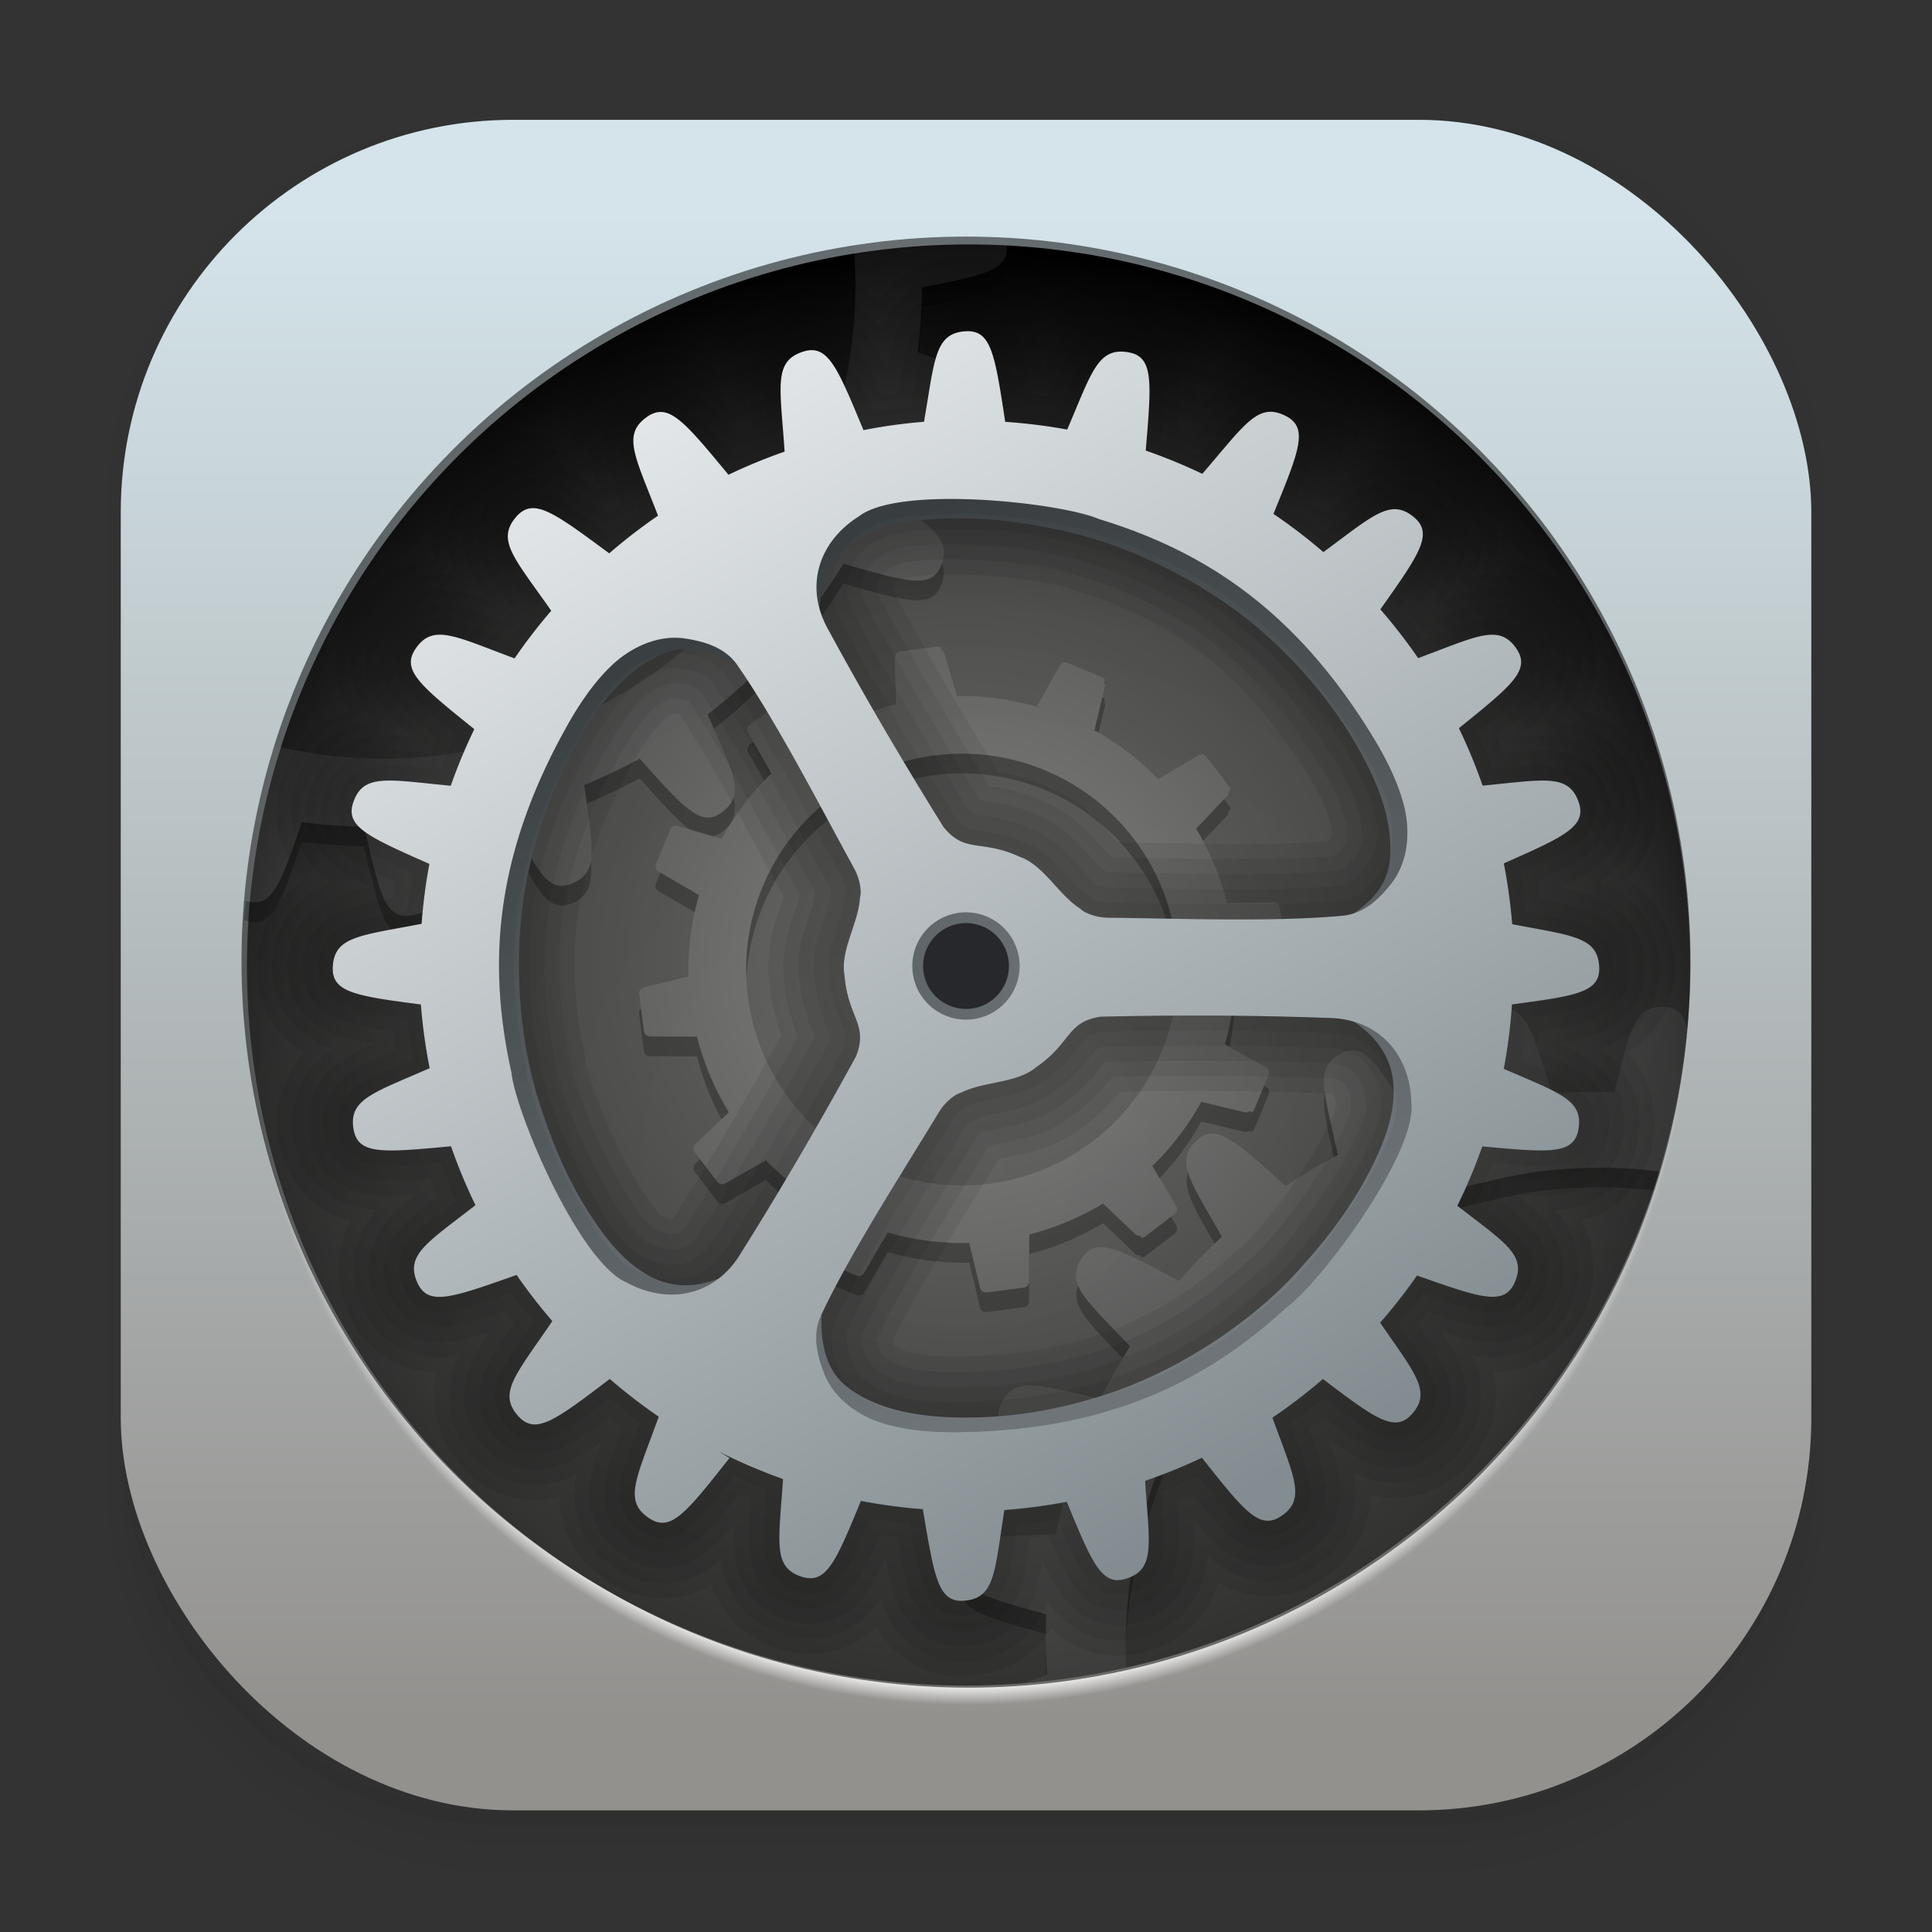 <svg id="Apps-Visual-Studio-Code" width="64" height="64" enable-background="new 0 0 1024 1024" image-rendering="optimizeSpeed" version="1.1" viewBox="0 0 64 64" xmlns="http://www.w3.org/2000/svg">
 <rect x="0" y="0" width="64" height="64" fill="#333333" stroke="none"/>
 <defs>
  <radialGradient id="i-5" cx="512.01" cy="512.01" r="470.16" gradientTransform="matrix(.051 0 0 .051 5.864 5.7)" gradientUnits="userSpaceOnUse">
   <stop stop-opacity="0" offset="0"/>
   <stop stop-opacity=".526" offset="1"/>
  </radialGradient>
  <linearGradient id="f-9" x1="2331.3" x2="2331.3" y1="435.51" y2="45.726" gradientTransform="matrix(.14 0 0 .14 -292.85 -1.649)" gradientUnits="userSpaceOnUse">
   <stop stop-color="#807c76" offset=".058"/>
   <stop stop-color="#d4d7d0" offset=".385"/>
   <stop stop-color="#bdbfba" offset=".558"/>
   <stop stop-color="#acb3ac" offset=".635"/>
   <stop stop-color="#dadfda" offset=".75"/>
   <stop stop-color="#c2c7c1" offset=".863"/>
   <stop stop-color="#7f7a75" offset=".941"/>
  </linearGradient>
  <radialGradient id="radialGradient1271" cx="16.993" cy="17.403" r="12.416" gradientTransform="matrix(.509 0 0 .509 -.168 -.236)" gradientUnits="userSpaceOnUse">
   <stop stop-color="#fff" offset="0"/>
   <stop stop-color="#fff" stop-opacity=".937" offset=".971"/>
   <stop stop-color="#fff" stop-opacity="0" offset="1"/>
  </radialGradient>
  <radialGradient id="radialGradient1279" cx="16.993" cy="17.403" r="12.416" gradientTransform="matrix(.509 0 0 .509 -.168 -.236)" gradientUnits="userSpaceOnUse">
   <stop offset="0"/>
   <stop stop-opacity="0" offset="1"/>
  </radialGradient>
  <radialGradient id="radialGradient1118" cx="16.993" cy="20.424" r="12.416" gradientTransform="matrix(.681 0 0 .645 -3.09 -2.998)" gradientUnits="userSpaceOnUse">
   <stop stop-color="#727270" offset="0"/>
   <stop stop-color="#6a6a68" offset=".6"/>
   <stop stop-color="#616160" offset=".68"/>
   <stop stop-color="#595958" offset=".74"/>
   <stop offset="1"/>
  </radialGradient>
  <linearGradient id="linearGradient862" x1="7.937" x2="7.937" y1="15.081" y2="1.852" gradientTransform="scale(3.78)" gradientUnits="userSpaceOnUse">
   <stop stop-color="#93918e" offset="0"/>
   <stop stop-color="#d4e4ea" offset="1"/>
  </linearGradient>
  <linearGradient id="k" x1="202.69" x2="227.87" y1="37.209" y2="97.865" gradientTransform="matrix(.465 0 0 .465 -69.646 -.364)" gradientUnits="userSpaceOnUse">
   <stop stop-color="#494f52" offset="0"/>
   <stop stop-color="#98a1a6" offset="1"/>
  </linearGradient>
  <linearGradient id="l" x1="196.6" x2="239.83" y1="30.726" y2="106.35" gradientTransform="matrix(.465 0 0 .465 -69.646 -.364)" gradientUnits="userSpaceOnUse">
   <stop stop-color="#e2e6e8" offset="0"/>
   <stop stop-color="#838d91" offset="1"/>
  </linearGradient>
  <linearGradient id="e" x1="214.77" x2="222.42" y1="69.601" y2="69.601" gradientTransform="matrix(.465 0 0 .465 -69.646 -.364)" gradientUnits="userSpaceOnUse">
   <stop stop-color="#5f6569" offset="0"/>
   <stop stop-color="#686e72" offset="1"/>
  </linearGradient>
  <radialGradient id="d" cx="218.59" cy="69.601" r="3.005" gradientTransform="matrix(.474 0 0 .474 -71.542 -.969)" gradientUnits="userSpaceOnUse">
   <stop stop-color="#27282c" offset="0"/>
   <stop stop-color="#27282c" offset="1"/>
  </radialGradient>
 </defs>
 <path d="m31.379 10.398c-0.167 0-0.328 0.135-0.355 0.301l-0.42 2.531c-0.028 0.166-0.19 0.319-0.352 0.34l-1.32 0.174c-0.166 0.022-0.358-0.083-0.428-0.236l-1.062-2.338c-0.07-0.153-0.254-0.242-0.42-0.197l-1.195 0.32c-0.163 0.043-0.28 0.213-0.264 0.381l0.248 2.555c0.015 0.167-0.101 0.357-0.252 0.42l-1.23 0.508c-0.153 0.064-0.367 0.013-0.475-0.117l-1.631-1.982c-0.107-0.13-0.308-0.169-0.457-0.082l-1.07 0.619c-0.146 0.084-0.217 0.278-0.158 0.436l0.9 2.402c0.059 0.156-0.003 0.37-0.133 0.469l-1.06 0.811c-0.133 0.102-0.352 0.107-0.488 0.01l-2.084-1.49c-0.137-0.098-0.343-0.082-0.465 0.039l-0.875 0.875c-0.12 0.119-0.137 0.326-0.039 0.463l1.49 2.086c0.098 0.137 0.093 0.359-0.006 0.488l-0.811 1.06c-0.102 0.133-0.311 0.191-0.469 0.133l-2.404-0.9c-0.158-0.059-0.351 0.009-0.438 0.158l-0.619 1.07c-0.085 0.146-0.048 0.35 0.082 0.457l1.982 1.631c0.13 0.106 0.18 0.322 0.117 0.473l-0.512 1.232c-0.064 0.155-0.251 0.269-0.418 0.252l-2.553-0.248c-0.167-0.017-0.336 0.1-0.381 0.266l-0.32 1.195c-0.043 0.162 0.047 0.35 0.199 0.42l2.332 1.06c0.152 0.07 0.257 0.266 0.236 0.428l-0.172 1.322c-0.021 0.166-0.174 0.322-0.34 0.35l-2.527 0.422c-0.166 0.027-0.301 0.182-0.301 0.354v1.236c0 0.167 0.135 0.328 0.301 0.355l2.531 0.42c0.166 0.028 0.319 0.19 0.34 0.352l0.174 1.32c0.022 0.166-0.083 0.358-0.236 0.428l-2.338 1.062c-0.153 0.07-0.242 0.254-0.197 0.42l0.318 1.195c0.043 0.163 0.215 0.28 0.383 0.264l2.555-0.248c0.167-0.015 0.355 0.101 0.418 0.252l0.51 1.232c0.064 0.153 0.011 0.365-0.119 0.473l-1.98 1.631c-0.13 0.107-0.169 0.308-0.082 0.457l0.617 1.07c0.084 0.146 0.28 0.217 0.438 0.158l2.4-0.9c0.156-0.059 0.37 0.003 0.469 0.133l0.812 1.06c0.102 0.133 0.105 0.352 0.008 0.488l-1.49 2.086c-0.098 0.137-0.082 0.342 0.039 0.463l0.875 0.875c0.119 0.12 0.328 0.137 0.465 0.039l2.086-1.49c0.137-0.098 0.359-0.093 0.488 0.006l1.059 0.811c0.133 0.102 0.193 0.311 0.135 0.469l-0.9 2.404c-0.059 0.158 0.009 0.351 0.158 0.438l1.07 0.619c0.146 0.085 0.35 0.048 0.457-0.082l1.631-1.982c0.106-0.13 0.322-0.18 0.473-0.117l1.232 0.512c0.155 0.064 0.269 0.251 0.252 0.418l-0.248 2.553c-0.017 0.167 0.1 0.336 0.266 0.381l1.193 0.32c0.162 0.043 0.35-0.047 0.42-0.199l1.062-2.332c0.07-0.152 0.266-0.257 0.428-0.236l1.322 0.172c0.166 0.021 0.322 0.174 0.35 0.34l0.422 2.527c0.027 0.166 0.182 0.301 0.354 0.301h1.236c0.167 0 0.328-0.135 0.355-0.301l0.42-2.531c0.028-0.166 0.19-0.319 0.352-0.34l1.32-0.174c0.166-0.022 0.358 0.083 0.428 0.236l1.062 2.338c0.07 0.153 0.254 0.242 0.42 0.197l1.193-0.318c0.163-0.043 0.282-0.215 0.266-0.383l-0.248-2.555c-0.015-0.167 0.101-0.355 0.252-0.418l1.23-0.51c0.153-0.064 0.365-0.011 0.473 0.119l1.633 1.98c0.107 0.13 0.308 0.169 0.457 0.082l1.07-0.617c0.146-0.084 0.215-0.28 0.156-0.438l-0.898-2.4c-0.059-0.156 0.003-0.37 0.133-0.469l1.059-0.812c0.133-0.102 0.352-0.105 0.488-0.008l2.086 1.49c0.137 0.098 0.343 0.082 0.465-0.039l0.873-0.875c0.12-0.119 0.137-0.326 0.039-0.463l-1.488-2.088c-0.098-0.137-0.093-0.359 0.006-0.488l0.811-1.059c0.102-0.133 0.311-0.193 0.469-0.135l2.404 0.9c0.158 0.059 0.351-0.009 0.438-0.158l0.619-1.07c0.085-0.146 0.048-0.35-0.082-0.457l-1.982-1.631c-0.13-0.106-0.182-0.322-0.119-0.473l0.514-1.232c0.064-0.155 0.251-0.269 0.418-0.252l2.551 0.248c0.167 0.017 0.338-0.1 0.383-0.266l0.32-1.193c0.043-0.162-0.047-0.35-0.199-0.42l-2.332-1.062c-0.152-0.07-0.257-0.264-0.236-0.426l0.172-1.324c0.021-0.166 0.174-0.322 0.34-0.35l2.527-0.422c0.166-0.027 0.301-0.182 0.301-0.354v-1.236c0-0.167-0.135-0.326-0.301-0.354l-2.531-0.422c-0.166-0.028-0.319-0.188-0.34-0.35l-0.174-1.322c-0.022-0.166 0.083-0.358 0.236-0.428l2.338-1.062c0.153-0.07 0.242-0.254 0.197-0.42l-0.32-1.193c-0.043-0.163-0.213-0.282-0.381-0.266l-2.555 0.248c-0.167 0.015-0.357-0.099-0.42-0.25l-0.508-1.232c-0.064-0.153-0.013-0.365 0.117-0.473l1.982-1.631c0.13-0.107 0.169-0.31 0.082-0.459l-0.617-1.07c-0.084-0.146-0.28-0.215-0.438-0.156l-2.4 0.898c-0.156 0.059-0.37-0.003-0.469-0.133l-0.812-1.059c-0.102-0.133-0.105-0.352-0.008-0.488l1.488-2.086c0.098-0.137 0.082-0.342-0.039-0.463l-0.873-0.875c-0.119-0.12-0.328-0.137-0.465-0.039l-2.086 1.49c-0.137 0.098-0.359 0.091-0.488-0.008l-1.059-0.811c-0.133-0.102-0.193-0.311-0.135-0.469l0.9-2.404c0.059-0.158-0.009-0.351-0.158-0.438l-1.07-0.619c-0.146-0.085-0.35-0.046-0.457 0.084l-1.631 1.98c-0.106 0.13-0.322 0.182-0.473 0.119l-1.232-0.514c-0.155-0.064-0.269-0.251-0.252-0.418l0.248-2.551c0.017-0.167-0.1-0.338-0.266-0.383l-1.193-0.32c-0.162-0.043-0.35 0.047-0.42 0.199l-1.062 2.332c-0.07 0.152-0.266 0.259-0.428 0.238l-1.322-0.174c-0.166-0.021-0.322-0.174-0.35-0.34l-0.422-2.527c-0.027-0.166-0.182-0.301-0.354-0.301zm1.121 6.779c2.339 0.081 4.692 0.721 6.859 1.973h2e-3c3.489 2.015 5.847 5.239 6.846 8.836 0.215 0.928-0.425 1.756-1.41 1.777-2.394 0.05-5.285 0.11-7.18 0.148a6 6 0 0 0-5.617-3.912 6 6 0 0 0-1.373 0.166c-0.815-1.487-2.27-4.141-3.404-6.211-0.303-0.551-0.021-0.039-0.021-0.039-0.487-0.887-0.102-1.882 0.863-2.211 0 0-0.408 0.096 0.285-0.08 1.349-0.342 2.747-0.496 4.15-0.447zm-10.107 4.039c0.542-0.049 1.081 0.21 1.418 0.744 0 0-0.313-0.494 0.023 0.037 1.251 1.98 2.836 4.491 3.754 5.945a6 6 0 0 0-1.588 4.057 6 6 0 0 0 1.484 3.945c-0.953 1.64-2.393 4.118-3.592 6.178-0.495 0.852-1.533 1.011-2.24 0.373l2e-3 -2e-3c-2.662-2.618-4.338-6.24-4.408-10.268-0.07-4.006 1.462-7.666 4.004-10.371 0.49-0.522 0.207-0.213 0.207-0.213 0.284-0.257 0.61-0.397 0.936-0.426zm9.607 7.783a3 3 0 0 1 3 3 3 3 0 0 1-3 3 3 3 0 0 1-3-3 3 3 0 0 1 3-3zm5.732 4.752c1.752 0.07 4.634 0.184 6.949 0.275 0.628 0.025 0.045 0 0.045 0 1.012 0.04 1.666 0.881 1.451 1.879 0 0 0.126-0.398-0.08 0.287-1.071 3.555-3.475 6.71-6.979 8.652-3.523 1.953-7.5 2.314-11.098 1.318-0.905-0.294-1.287-1.27-0.797-2.125 1.18-2.059 2.595-4.532 3.537-6.176a6 6 0 0 0 1.238 0.137 6 6 0 0 0 5.732-4.248z" fill="url(#f-9)" image-rendering="optimizeSpeed" opacity=".05" stroke="#000" stroke-linecap="round" stroke-linejoin="round" stroke-width="5"/>
 <g transform="scale(3.78)" shape-rendering="auto">
  <path d="m4.369 0.529c-2.114 0-3.84 1.784-3.84 3.968v8.467c0 2.185 1.726 3.968 3.84 3.968h8.194c2.114 0 3.84-1.784 3.84-3.968v-8.467c0-2.185-1.726-3.968-3.84-3.968zm0.257 0.521h7.681c1.844 0 3.329 1.534 3.329 3.44v7.937c0 1.906-1.485 3.44-3.329 3.44h-7.681c-1.844 0-3.329-1.534-3.329-3.44v-7.937c0-1.906 1.485-3.44 3.329-3.44z" color="#000000" color-rendering="auto" dominant-baseline="auto" image-rendering="auto" opacity=".01" solid-color="#000000" stop-color="#000000" style="font-feature-settings:normal;font-variant-alternates:normal;font-variant-caps:normal;font-variant-east-asian:normal;font-variant-ligatures:normal;font-variant-numeric:normal;font-variant-position:normal;font-variation-settings:normal;inline-size:0;isolation:auto;mix-blend-mode:normal;shape-margin:0;shape-padding:0;text-decoration-color:#000000;text-decoration-line:none;text-decoration-style:solid;text-indent:0;text-orientation:mixed;text-transform:none;white-space:normal"/>
  <path d="m4.359 0.794c-1.967 0-3.564 1.653-3.564 3.688v8.5c0 2.035 1.597 3.688 3.564 3.688h8.216c1.967 0 3.564-1.653 3.564-3.688v-8.5c0-2.035-1.598-3.688-3.564-3.688zm0.272 0.256h7.672c1.842 0 3.325 1.534 3.325 3.44v7.937c0 1.906-1.483 3.44-3.325 3.44h-7.672c-1.842 0-3.325-1.534-3.325-3.44v-7.937c0-1.906 1.483-3.44 3.325-3.44z" color="#000000" color-rendering="auto" dominant-baseline="auto" image-rendering="auto" opacity=".01" solid-color="#000000" stop-color="#000000" style="font-feature-settings:normal;font-variant-alternates:normal;font-variant-caps:normal;font-variant-east-asian:normal;font-variant-ligatures:normal;font-variant-numeric:normal;font-variant-position:normal;font-variation-settings:normal;inline-size:0;isolation:auto;mix-blend-mode:normal;shape-margin:0;shape-padding:0;text-decoration-color:#000000;text-decoration-line:none;text-decoration-style:solid;text-indent:0;text-orientation:mixed;text-transform:none;white-space:normal"/>
  <path d="m4.31 1.058c-1.866 0-3.375 1.538-3.375 3.439v8.467c0 1.901 1.57 3.439 3.436 3.439h8.2c1.866 0 3.427-1.538 3.427-3.439v-8.467c0-1.901-1.51-3.439-3.376-3.439h-0.097c1.794 0.087 3.214 1.582 3.214 3.432v7.937c0 1.906-1.506 3.44-3.377 3.44h-7.79c-1.871 0-3.377-1.534-3.377-3.44v-7.937c0-1.85 1.42-3.345 3.214-3.432z" color="#000000" color-rendering="auto" dominant-baseline="auto" image-rendering="auto" opacity=".03" solid-color="#000000" stop-color="#000000" style="font-feature-settings:normal;font-variant-alternates:normal;font-variant-caps:normal;font-variant-east-asian:normal;font-variant-ligatures:normal;font-variant-numeric:normal;font-variant-position:normal;font-variation-settings:normal;inline-size:0;isolation:auto;mix-blend-mode:normal;shape-margin:0;shape-padding:0;text-decoration-color:#000000;text-decoration-line:none;text-decoration-style:solid;text-indent:0;text-orientation:mixed;text-transform:none;white-space:normal"/>
  <path transform="scale(.265)" d="m4 46.969v2.031c0 6.648 5.896 12 12.544 12h30.961c6.648 0 12.495-5.352 12.495-12v-1.992c-0.021 7.185-5.81 12.963-13 12.963h-29.998c-7.203 0-13.002-5.799-13.002-13.002z" color="#000000" color-rendering="auto" dominant-baseline="auto" image-rendering="auto" opacity=".03" solid-color="#000000" stop-color="#000000" style="font-feature-settings:normal;font-variant-alternates:normal;font-variant-caps:normal;font-variant-east-asian:normal;font-variant-ligatures:normal;font-variant-numeric:normal;font-variant-position:normal;font-variation-settings:normal;inline-size:0;isolation:auto;mix-blend-mode:normal;shape-margin:0;shape-padding:0;text-decoration-color:#000000;text-decoration-line:none;text-decoration-style:solid;text-indent:0;text-orientation:mixed;text-transform:none;white-space:normal"/>
  <path d="m1.058 11.906v0.592c0 1.939 1.573 3.499 3.332 3.499h8.16c1.759 0 3.324-1.561 3.324-3.499v-0.581c-0.006 2.095-1.537 3.78-3.439 3.78h-7.937c-1.906 0-3.44-1.691-3.44-3.792z" color="#000000" color-rendering="auto" dominant-baseline="auto" image-rendering="auto" opacity=".05" solid-color="#000000" stop-color="#000000" style="font-feature-settings:normal;font-variant-alternates:normal;font-variant-caps:normal;font-variant-east-asian:normal;font-variant-ligatures:normal;font-variant-numeric:normal;font-variant-position:normal;font-variation-settings:normal;inline-size:0;isolation:auto;mix-blend-mode:normal;shape-margin:0;shape-padding:0;text-decoration-color:#000000;text-decoration-line:none;text-decoration-style:solid;text-indent:0;text-orientation:mixed;text-transform:none;white-space:normal"/>
 </g>
 <rect x="4" y="3.969" width="56.002" height="56.002" rx="13.002" ry="13.002" fill="url(#linearGradient862)" stroke-width="3.78"/>
 <circle cx="32.081" cy="32.772" r="23.904" fill="#fff" fill-opacity=".01" stroke-width="3.78"/>
 <g transform="scale(3.78)">
  <circle cx="8.488" cy="8.629" r="6.324" fill="url(#radialGradient1271)" stroke="url(#radialGradient1279)" stroke-linecap="round" stroke-linejoin="round" stroke-opacity=".159" stroke-width=".044"/>
  <circle cx="8.488" cy="8.466" r="6.324" fill="url(#radialGradient1118)"/>
 </g>
 <path d="m31.789 7.838a24 24 0 0 0-3.51 0.289 15.671 15.671 0 0 1 0.029 0.398 15.671 15.671 0 0 1-14.703 16.582 15.671 15.671 0 0 1-4.521-0.4 24 24 0 0 0-0.998 5.109c0.032 0.011 0.055 0.028 0.09 0.037 0.836 0.225 1.107-0.522 1.824-2.619 0.685 0.089 1.374 0.139 2.064 0.15 0.526 2.292 0.7 3.08 1.576 2.939 0.984-0.158 0.921-0.995 1.121-3.074 0.69-0.092 1.374-0.224 2.049-0.395 0.977 2.025 1.331 2.739 2.139 2.414 0.927-0.373 0.673-1.177 0.406-3.264 0.627-0.258 1.24-0.549 1.834-0.875 1.522 1.704 2.058 2.299 2.75 1.76 0.785-0.612 0.328-1.314-0.498-3.227 0.557-0.428 1.09-0.889 1.594-1.379 1.83 1.224 2.497 1.65 3.023 0.967 0.6-0.778-0.001-1.346-1.244-2.943 0.405-0.523 0.78-1.069 1.125-1.633 2.182 0.627 2.953 0.844 3.25 0.021 0.331-0.918-0.406-1.282-2.055-2.406 0.276-0.657 0.513-1.329 0.709-2.014 2.26 0.073 3.06 0.093 3.147-0.775 0.097-0.973-0.712-1.144-2.592-1.834 0.09-0.712 0.138-1.429 0.143-2.147 2.142-0.413 2.914-0.581 2.809-1.434-0.01-0.082-0.034-0.146-0.055-0.215a24 24 0 0 0-1.295-0.035 24 24 0 0 0-0.211 0zm-0.748 13.582-1.223 0.16c-0.056 0.007-0.103 0.038-0.135 0.08-0.032 0.042-0.042 0.093-0.041 0.15l0.025 1.525a9.063 9.063 0 0 0-2.525 1.057l-1.041-1.094c-0.035-0.045-0.085-0.073-0.137-0.08-0.052-0.007-0.105 0.006-0.15 0.041l-0.98 0.75c-0.045 0.035-0.071 0.085-0.078 0.137-7e-3 0.052 0.013 0.103 0.041 0.152l0.756 1.32a9.063 9.063 0 0 0-1.645 2.17l-1.438-0.422c-0.053-0.021-0.108-0.02-0.156 0-0.049 0.02-0.09 0.059-0.111 0.111l-0.473 1.139c-0.022 0.053-0.02 0.11 0 0.158 0.02 0.049 0.062 0.083 0.111 0.111l1.315 0.766a9.063 9.063 0 0 0-0.352 2.465 9.063 9.063 0 0 0 0.01 0.232l-1.465 0.355c-0.056 0.009-0.107 0.036-0.139 0.078-0.032 0.042-0.047 0.094-0.039 0.15l0.16 1.223c7e-3 0.056 0.037 0.105 0.078 0.137 0.042 0.032 0.095 0.041 0.152 0.041l1.527 0.006a9.063 9.063 0 0 0 1.057 2.506l-1.092 1.037c-0.044 0.035-0.071 0.085-0.078 0.137-7e-3 0.052 0.006 0.107 0.041 0.152l0.75 0.979c0.035 0.045 0.085 0.073 0.137 0.08 0.052 0.007 0.101-0.013 0.15-0.041l1.318-0.754a9.063 9.063 0 0 0 2.172 1.647l-0.422 1.432c-0.021 0.053-0.02 0.11 0 0.158 0.02 0.049 0.059 0.09 0.111 0.111l1.139 0.473c0.053 0.022 0.11 0.02 0.158 0 0.049-0.02 0.083-0.064 0.111-0.113l0.764-1.312a9.063 9.063 0 0 0 2.463 0.35 9.063 9.063 0 0 0 0.236-0.008l0.355 1.465c8e-3 0.056 0.037 0.105 0.078 0.137 0.042 0.032 0.096 0.048 0.152 0.041l1.223-0.16c0.056-0.007 0.105-0.036 0.137-0.078 0.032-0.042 0.039-0.097 0.039-0.154l0.008-1.529a9.063 9.063 0 0 0 2.443-1.022l1.109 1.053c0.288 0.038 0.085 0.073 0.137 0.08 0.052 0.007 0.105-0.006 0.15-0.041l0.98-0.75c0.045-0.035 0.071-0.085 0.078-0.137 7e-3 -0.052-0.012-0.104-0.041-0.152l-0.781-1.299a9.063 9.063 0 0 0 1.623-2.125l1.488 0.357c0.269-0.111 0.11 0.02 0.158 0 0.049-0.02 0.09-0.059 0.111-0.111l0.473-1.139c0.022-0.053 0.02-0.11 0-0.158-0.02-0.049-0.062-0.082-0.111-0.109l-1.34-0.744a9.063 9.063 0 0 0 0.355-2.478 9.063 9.063 0 0 0-0.006-0.17l1.463-0.434c0.177-0.23 0.103-0.036 0.135-0.078 0.032-0.042 0.048-0.094 0.041-0.15l-0.16-1.225c-7e-3 -0.056-0.037-0.103-0.078-0.135-0.042-0.032-0.095-0.042-0.152-0.041l-1.523 0.027a9.063 9.063 0 0 0-1.025-2.463l1.057-1.115c0.038-0.288 0.071-0.083 0.078-0.135 7e-3 -0.052-0.006-0.107-0.041-0.152l-0.75-0.979c-0.035-0.045-0.083-0.073-0.135-0.08-0.052-0.007-0.104 0.012-0.152 0.041l-1.305 0.783a9.063 9.063 0 0 0-2.121-1.621l0.357-1.492c-0.111-0.269 0.02-0.11 0-0.158s-0.059-0.09-0.111-0.111l-1.139-0.473c-0.053-0.022-0.108-0.02-0.156 0-0.049 0.02-0.084 0.062-0.111 0.111l-0.744 1.342a9.063 9.063 0 0 0-2.482-0.355 9.063 9.063 0 0 0-0.164 0.006l-0.434-1.463c-0.23-0.177-0.036-0.105-0.078-0.137-0.042-0.032-0.096-0.048-0.152-0.041zm0.828 3.547a7.152 7.152 0 0 1 7.15 7.15 7.152 7.152 0 0 1-7.15 7.152 7.152 7.152 0 0 1-7.152-7.152 7.152 7.152 0 0 1 7.152-7.15zm23.207 8.385c-0.992-5e-3 -1.071 0.827-1.602 2.826-0.69-0.025-1.378-0.009-2.066 0.045-0.674-2.203-0.909-2.972-1.766-2.772-0.973 0.228-0.845 1.061-0.898 3.16-0.658 0.152-1.308 0.34-1.945 0.564-1.182-1.98-1.595-2.669-2.379-2.269-0.902 0.46-0.561 1.241-0.102 3.353-0.595 0.311-1.172 0.655-1.728 1.029-1.734-1.563-2.33-2.106-2.965-1.49-0.717 0.695-0.182 1.343 0.852 3.168-0.5 0.463-0.973 0.955-1.418 1.471-2.058-1.1-2.768-1.485-3.236-0.734-0.531 0.852 0.153 1.351 1.611 2.894-0.357 0.561-0.682 1.14-0.975 1.736-2.052-0.438-2.831-0.756-3.279 0.137-0.396 0.789 0.298 1.195 2.301 2.375-0.203 0.646-0.37 1.304-0.5 1.969-2.075 0.106-2.908 0.009-3.109 0.982-0.177 0.857 0.593 1.074 2.785 1.682-0.026 0.667-0.017 1.336 0.031 2.002-0.322 0.113-0.566 0.196-0.828 0.285a24 24 0 0 0 3.451-0.525c-0.122-2.079 0.199-4.369 1.225-7.021 0.317-0.82 0.693-1.525 1.121-2.078a15.671 15.671 0 0 1 7.932-6.477c0.434-0.22 1.032-0.39 1.695-0.521a15.671 15.671 0 0 1 1.445-0.297 15.671 15.671 0 0 1 1.559-0.148 15.671 15.671 0 0 1 2.68 0.109 24 24 0 0 0 0.93-4.738c-0.14-0.504-0.373-0.715-0.82-0.717z" fill="#fff" opacity=".15"/>
 <path d="m33.291 8.523c-0.215 0.489-1.042 0.669-2.75 0.998-0.005 0.718-0.052 1.434-0.143 2.147 0.023 0.009 0.037 0.013 0.061 0.021 0.046-0.505 0.079-1.01 0.082-1.518 2.142-0.413 2.914-0.581 2.809-1.434-0.01-0.082-0.034-0.146-0.055-0.215a24 24 0 0 0-0.004 0zm-4.971 0.248a24 24 0 0 0-0.041 0.006 15.671 15.671 0 0 1 0.029 0.398 15.671 15.671 0 0 1 0.023 0.621 15.671 15.671 0 0 0-0.012-1.025zm4.623 4.932c-0.199 0.655-1.039 0.641-3.1 0.574-0.196 0.684-0.433 1.357-0.709 2.014 0.077 0.053 0.126 0.085 0.199 0.135 0.19-0.493 0.364-0.99 0.51-1.498 2.26 0.073 3.06 0.093 3.147-0.775 0.017-0.175-0.005-0.318-0.047-0.449zm-1.744 4.951c-0.005 0.015-0.004 0.028-0.01 0.043-0.297 0.822-1.068 0.605-3.25-0.021-0.345 0.564-0.72 1.11-1.125 1.633 0.095 0.122 0.159 0.202 0.246 0.312 0.31-0.42 0.606-0.849 0.879-1.295 2.182 0.627 2.953 0.844 3.25 0.021 0.097-0.268 0.091-0.487 0.01-0.693zm-6.164 3.631c-0.504 0.49-1.036 0.951-1.594 1.379 0.081 0.187 0.136 0.314 0.209 0.479 0.48-0.38 0.946-0.78 1.385-1.207 0.254 0.17 0.437 0.286 0.648 0.424l0.131-0.1c0.045-0.035 0.098-0.048 0.15-0.041 0.052 0.007 0.101 0.036 0.137 0.08l0.656 0.689c0.261 0.127 0.503 0.224 0.688 0.229a9.063 9.063 0 0 1 0.609-0.311c0.001-0.002 0.003-0.002 0.004-0.004 0.243-0.316 0.28-0.601 0.166-0.93-0.038 0.091-0.093 0.184-0.166 0.279-0.526 0.683-1.193 0.257-3.023-0.967zm4.617 0.139c-0.001 0.013-0.01 0.023-0.01 0.037l0.014 0.877a9.063 9.063 0 0 1 0.012-0.002l-0.016-0.912zm6.865 0.672-0.262 1.096a9.063 9.063 0 0 1 0.137 0.078l0.221-0.92c-0.111-0.269 0.02-0.11 0-0.158-0.017-0.042-0.054-0.073-0.096-0.096zm-11.566 1.475-0.117 0.09c-0.045 0.035-0.071 0.085-0.078 0.137-7e-3 0.052 0.013 0.103 0.041 0.152l0.52 0.908a9.063 9.063 0 0 1 0.236-0.238l-0.602-1.049zm6.918 0.396a7.152 7.152 0 0 0-7.152 7.15 7.152 7.152 0 0 0 0.008 0.32 7.152 7.152 0 0 1 7.144-6.82 7.152 7.152 0 0 1 7.143 6.832 7.152 7.152 0 0 0 0.008-0.332 7.152 7.152 0 0 0-7.15-7.15zm-10.68 0.164c-0.594 0.326-1.207 0.617-1.834 0.875 0.031 0.239 0.054 0.407 0.082 0.613 0.598-0.249 1.184-0.526 1.752-0.838 0.747 0.837 1.253 1.398 1.66 1.697l0.762 0.223c0.108-0.028 0.216-0.073 0.328-0.16 0.39-0.304 0.474-0.633 0.357-1.119-0.058 0.171-0.171 0.323-0.357 0.469-0.692 0.539-1.228-0.056-2.75-1.76zm19.359 1.344-0.924 0.975a9.063 9.063 0 0 1 0.23 0.406l0.826-0.871c0.038-0.288 0.071-0.083 0.078-0.135 7e-3 -0.052-0.006-0.107-0.041-0.152l-0.17-0.223zm-23.738 0.381c-0.675 0.171-1.359 0.302-2.049 0.395-0.2 2.079-0.137 2.917-1.121 3.074-0.877 0.14-1.05-0.647-1.576-2.939-0.691-0.011-1.379-0.061-2.064-0.15-0.717 2.097-0.989 2.844-1.824 2.619-0.011-0.003-0.02-0.008-0.029-0.012a24 24 0 0 0-0.061 0.625c0.032 0.011 0.055 0.028 0.09 0.037 0.836 0.225 1.107-0.522 1.824-2.619 0.685 0.089 1.374 0.139 2.064 0.15 0.526 2.292 0.7 3.08 1.576 2.939 0.984-0.158 0.921-0.995 1.121-3.074 0.69-0.092 1.374-0.224 2.049-0.395 0.977 2.025 1.331 2.739 2.139 2.414 0.568-0.228 0.671-0.664 0.621-1.41-0.061 0.366-0.235 0.604-0.621 0.76-0.808 0.325-1.162-0.389-2.139-2.414zm5.068 2.053-0.148 0.359c-0.022 0.053-0.02 0.11 0 0.158 0.02 0.049 0.062 0.083 0.111 0.111l1.172 0.682a9.063 9.063 0 0 1 0.143-0.566l-1.277-0.744zm20.617 2.508c-0.011-0.007-0.029-0.005-0.107 0.098l-1.463 0.434a9.063 9.063 0 0 1 0.006 0.17 9.063 9.063 0 0 1-0.355 2.478l0.145 0.08a9.063 9.063 0 0 0 0.211-1.908 9.063 9.063 0 0 0-0.006-0.17l1.463-0.434c0.177-0.23 0.103-0.036 0.135-0.078 0.032-0.042 0.048-0.094 0.041-0.15l-0.068-0.52zm-21.26 2.004c-0.007 0.007-0.02 0.006-0.025 0.014-0.032 0.042-0.047 0.094-0.039 0.15l0.16 1.223c7e-3 0.056 0.037 0.105 0.078 0.137 0.042 0.032 0.095 0.041 0.152 0.041l1.527 0.006a9.063 9.063 0 0 0 0.814 2.086l0.242-0.23a9.063 9.063 0 0 1-1.057-2.506l-1.527-0.006c-0.057-2.3e-4 -0.111-0.009-0.152-0.041-0.042-0.032-0.071-0.08-0.078-0.137l-0.096-0.736zm34.605 1.156a24 24 0 0 1-0.051 0.408 24 24 0 0 0 0.051-0.408zm-0.051 0.408a24 24 0 0 1-0.057 0.408 24 24 0 0 0 0.057-0.408zm-0.057 0.408a24 24 0 0 1-0.053 0.334 24 24 0 0 0 0.053-0.334zm-13.857 0.576-0.322 0.777c-0.022 0.053-0.063 0.091-0.111 0.111-0.049 0.02 0.11-0.111-0.158 0l-1.488-0.357a9.063 9.063 0 0 1-1.623 2.125l0.242 0.404a9.063 9.063 0 0 0 1.381-1.879l1.488 0.357c0.269-0.111 0.11 0.02 0.158 0 0.049-0.02 0.09-0.059 0.111-0.111l0.473-1.139c0.022-0.053 0.02-0.11 0-0.158-0.02-0.049-0.062-0.082-0.111-0.109l-0.039-0.021zm2.018 0.215c-0.102 0.44 0.06 1.133 0.293 2.148 0.044-0.023 0.087-0.049 0.131-0.072-0.203-0.933-0.364-1.575-0.424-2.076zm11.703 0.021a24 24 0 0 1-0.078 0.404 24 24 0 0 0 0.078-0.404zm-32.404 2.195-0.139 0.133c-0.044 0.035-0.071 0.085-0.078 0.137-7e-3 0.052 0.006 0.107 0.041 0.152l0.75 0.979c0.035 0.045 0.085 0.073 0.137 0.08 0.052 0.007 0.101-0.013 0.15-0.041l1.318-0.754a9.063 9.063 0 0 0 2.008 1.555l0.164-0.559a9.063 9.063 0 0 1-2.172-1.647l-1.318 0.754c-0.049 0.028-0.098 0.048-0.15 0.041-0.052-0.007-0.102-0.035-0.137-0.08l-0.574-0.75zm29.781 0.281a15.671 15.671 0 0 0-0.688 0.016 15.671 15.671 0 0 0-1.559 0.148 15.671 15.671 0 0 0-1.445 0.297c-0.663 0.132-1.261 0.301-1.695 0.521a15.671 15.671 0 0 0-7.932 6.477c-0.428 0.553-0.804 1.258-1.121 2.078-0.871 2.253-1.212 4.234-1.227 6.057 0.088-1.642 0.459-3.422 1.227-5.406 0.317-0.82 0.693-1.525 1.121-2.078a15.671 15.671 0 0 1 7.932-6.477c0.434-0.22 1.032-0.39 1.695-0.521a15.671 15.671 0 0 1 1.445-0.297 15.671 15.671 0 0 1 1.559-0.148 15.671 15.671 0 0 1 2.477 0.086 24 24 0 0 0 0.203-0.627 15.671 15.671 0 0 0-1.992-0.125zm-13.611 0.16c-0.201 0.522 0.195 1.182 0.875 2.359 0.08-0.077 0.156-0.159 0.238-0.234-0.562-0.992-0.967-1.632-1.113-2.125zm-2.822 1.029a9.063 9.063 0 0 1-2.443 1.022l-0.008 1.529c-3e-4 0.057-0.007 0.113-0.039 0.154-0.032 0.042-0.08 0.071-0.137 0.078l-1.223 0.16c-0.056 0.007-0.111-0.009-0.152-0.041-0.042-0.032-0.07-0.08-0.078-0.137l-0.355-1.465a9.063 9.063 0 0 1-0.236 0.008 9.063 9.063 0 0 1-2.463-0.35l-0.764 1.312c-0.029 0.049-0.063 0.093-0.111 0.113-0.049 0.02-0.106 0.022-0.158 0l-1.139-0.473-0.111 0.381c-0.021 0.053-0.02 0.11 0 0.158 0.02 0.049 0.059 0.09 0.111 0.111l1.139 0.473c0.053 0.022 0.11 0.02 0.158 0 0.049-0.02 0.083-0.064 0.111-0.113l0.764-1.312a9.063 9.063 0 0 0 2.463 0.35 9.063 9.063 0 0 0 0.236-0.008l0.355 1.465c8e-3 0.056 0.037 0.105 0.078 0.137 0.042 0.032 0.096 0.048 0.152 0.041l1.223-0.16c0.056-0.007 0.105-0.036 0.137-0.078 0.032-0.042 0.039-0.097 0.039-0.154l0.008-1.529a9.063 9.063 0 0 0 2.443-1.022l1.109 1.053c0.288 0.038 0.085 0.073 0.137 0.08 0.052 0.007 0.105-0.006 0.15-0.041l0.98-0.75c0.045-0.035 0.071-0.085 0.078-0.137 7e-3 -0.052-0.012-0.104-0.041-0.152l-0.16-0.268-0.857 0.656c-0.045 0.035-0.098 0.048-0.15 0.041-0.052-0.007 0.151-0.042-0.137-0.08l-1.109-1.053zm-0.826 2.715c-0.256 0.671 0.336 1.221 1.478 2.412 0.08-0.133 0.157-0.269 0.24-0.4-0.911-0.965-1.52-1.522-1.719-2.012zm-2.551 4.582c-0.332 0.733 0.338 1.159 2.158 2.232 0.052-0.185 0.1-0.371 0.158-0.555-1.342-0.791-2.084-1.234-2.316-1.678zm-1.248 5.143c-0.015 0.046-0.034 0.084-0.045 0.137-0.177 0.856 0.592 1.074 2.777 1.68 9.03e-4 -0.216-6.66e-4 -0.433 0.008-0.648-1.672-0.463-2.512-0.701-2.74-1.168zm2.734 2.309c-0.004 0.291-5.25e-4 0.581 0.01 0.871 0.011-0.004 0.017-0.006 0.027-0.01-0.021-0.287-0.03-0.574-0.037-0.861zm2.658 0.621a24 24 0 0 1-0.402 0.088 24 24 0 0 0 0.402-0.088zm-0.402 0.088a24 24 0 0 1-0.361 0.074 24 24 0 0 0 0.361-0.074zm-0.455 0.092a24 24 0 0 1-0.275 0.051 24 24 0 0 0 0.275-0.051zm-0.426 0.076a24 24 0 0 1-0.334 0.055 24 24 0 0 0 0.334-0.055zm-0.334 0.055a24 24 0 0 1-0.406 0.061 24 24 0 0 0 0.406-0.061z" opacity=".25"/>
 <circle cx="32" cy="31.837" r="24" color="#000000" fill="url(#i-5)" image-rendering="optimizeSpeed" stroke-width="4.637"/>
 <path d="m30.418 15.659-5.812 1.279 2.837 5.454c-1.242-4.574 1.607-5.21 4.341-5.223 1.105-0.005 2.249 0.163 3.221 0.371 2.45 0.484 4.91 1.799 6.582 3.19 1.507 1.269 2.797 2.836 3.675 4.554 0.589 1.151 0.912 2.295 0.757 3.345-0.166 1.115-1.312 2.001-3.431 2.558l4.977-1.113-0.523-4.534-2.79-4.65-4.592-4.069zm-7.914 3.913-3.665 2.72-2.632 4.742-1.228 6.011 3.615 8.585 4.013 4.395 3.304-5.184c-3.34 3.363-5.315 1.212-6.694-1.149-0.557-0.955-0.983-2.029-1.289-2.975-0.806-2.363-0.897-5.151-0.529-7.294 0.346-1.939 1.058-3.841 2.106-5.461 0.703-1.086 1.531-1.938 2.518-2.328 1.048-0.414 2.389 0.135 3.931 1.692zm20.226 13.383c4.583 1.211 3.708 3.997 2.352 6.371-0.548 0.96-1.266 1.867-1.933 2.605-1.643 1.88-4.012 3.353-6.052 4.105-1.852 0.67-3.855 1.004-5.783 0.906-1.292-0.066-2.444-0.358-3.275-1.018-0.883-0.701-1.078-2.136-0.5-4.25l-1.524 4.867 4.188 1.814 5.422-0.092 5.82-1.942 5.627-7.423 1.799-5.673z" fill="url(#k)" stroke-width=".961"/>
 <g transform="translate(67.239 0)" opacity=".5" stroke="#000" stroke-linecap="round" stroke-linejoin="round">
  <path d="m-35.283 10.975c-0.995 0.084-0.991 0.927-1.348 2.996a18.128 18.078 0 0 0-2.006 0.277c-0.883-2.131-1.19-2.873-2.024-2.591-0.959 0.324-0.735 1.147-0.587 3.303a18.128 18.078 0 0 0-1.86 0.767c-1.489-1.798-2-2.422-2.717-1.905-0.81 0.584-0.374 1.304 0.383 3.26a18.128 18.078 0 0 0-1.617 1.248c-1.876-1.387-2.522-1.87-3.094-1.195-0.649 0.766-0.045 1.358 1.174 3.097a18.128 18.078 0 0 0-1.216 1.578c-1.966-0.731-2.692-1.157-3.265-0.34-0.507 0.723 0.122 1.226 1.932 2.684a18.128 18.078 0 0 0-0.78 1.875c-2.069-0.196-2.879-0.414-3.219 0.52-0.299 0.822 0.431 1.15 2.511 2.069a18.128 18.078 0 0 0-0.258 1.984c-2.04 0.395-2.878 0.415-2.941 1.407-0.055 0.862 0.729 0.979 2.917 1.266a18.128 18.078 0 0 0 0.291 2.11c-1.874 0.821-2.681 1.031-2.524 2.006 0.14 0.868 0.94 0.794 3.231 0.581a18.128 18.078 0 0 0 0.81 1.952c-1.598 1.239-2.322 1.642-1.934 2.544 0.349 0.811 1.107 0.54 3.297-0.233a18.128 18.078 0 0 0 1.184 1.529c-1.205 1.77-1.807 2.369-1.145 3.129 0.577 0.663 1.218 0.177 3.048-1.213a18.128 18.078 0 0 0 1.621 1.25c-0.734 2.042-1.175 2.773-0.34 3.348 0.732 0.503 1.227-0.135 2.686-1.981l-0.357-0.213a18.128 18.078 0 0 0 2.129 0.911c-0.141 2.097-0.345 2.915 0.603 3.231 0.821 0.274 1.135-0.455 1.976-2.506a18.128 18.078 0 0 0 2.053 0.274c0.388 2.32 0.513 3.117 1.397 3.03 0.992-0.098 0.979-0.939 1.303-3.002a18.128 18.078 0 0 0 2.069-0.272c0.854 2.08 1.164 2.814 1.99 2.538 0.948-0.317 0.744-1.135 0.603-3.233a18.128 18.078 0 0 0 1.883-0.765c1.417 1.792 1.917 2.419 2.639 1.923 0.82-0.564 0.405-1.293-0.304-3.251a18.128 18.078 0 0 0 1.673-1.28c1.753 1.331 2.394 1.798 2.961 1.147 0.645-0.741 0.079-1.346-1.066-3.014a18.128 18.078 0 0 0 1.222-1.562c2.141 0.756 2.897 1.018 3.242 0.215 0.386-0.897-0.329-1.303-1.907-2.525a18.128 18.078 0 0 0 0.828-1.967c2.252 0.209 3.048 0.277 3.187-0.585 0.155-0.966-0.64-1.184-2.476-1.985a18.128 18.078 0 0 0 0.271-2.134c2.163-0.284 2.943-0.405 2.889-1.262-0.062-0.981-0.891-1.012-2.882-1.395a18.128 18.078 0 0 0-0.277-2.014c2.045-0.903 2.769-1.235 2.472-2.051-0.337-0.927-1.143-0.72-3.174-0.525a18.128 18.078 0 0 0-0.786-1.903c1.774-1.429 2.396-1.934 1.894-2.651-0.571-0.814-1.296-0.394-3.244 0.331a18.128 18.078 0 0 0-1.252-1.616c1.316-1.859 1.775-2.516 1.095-3.068-0.763-0.621-1.348-0.033-2.982 1.171a18.128 18.078 0 0 0-1.655-1.266c0.871-2.126 1.175-2.868 0.386-3.255-0.908-0.445-1.331 0.295-2.742 1.928a18.128 18.078 0 0 0-1.874-0.77c0.195-2.326 0.267-3.129-0.608-3.261-0.981-0.149-1.18 0.664-1.994 2.565a18.128 18.078 0 0 0-2.053-0.256c-0.347-2.277-0.468-3.072-1.344-2.998zm-0.724 5.556c2.007-0.034 4.389 0.325 5.163 0.661 3.369 1.027 6.485 2.915 9.138 7.308 0.494 0.818 0.849 1.613 1.009 2.338 0.159 0.762 0.099 1.649-0.393 2.349-0.422 0.556-0.945 1.08-1.674 1.147-2.269 0.213-5.347 0.093-7.775 0.066-0.409-0.004-0.799-0.17-0.916-0.299-0.719-0.453-1.204-1.44-2.006-1.718-1.281-0.593-1.8-0.096-2.522-0.985-1.331-2.135-2.619-4.329-3.801-6.507-0.856-1.491-0.292-2.983 0.999-3.787 0.505-0.392 1.574-0.553 2.778-0.573zm-8.944 4.597c0.104-0.003 0.21 1.69e-4 0.316 0.011 0.692 0.095 1.405 0.293 1.821 0.895 1.299 1.873 2.705 4.613 3.873 6.742 0.197 0.358 0.245 0.78 0.19 0.945-0.042 0.849-0.665 1.756-0.513 2.591 0.112 1.407 0.8 1.615 0.381 2.68-1.207 2.208-2.487 4.406-3.805 6.505-0.879 1.478-2.456 1.718-3.79 0.988-1.571-0.661-3.682-5.619-3.821-6.962-0.759-3.44-0.642-7.081 1.884-11.549 0.47-0.832 0.989-1.531 1.542-2.026 0.513-0.448 1.191-0.798 1.923-0.821zm17.955 12.515c1.26 0.006 2.515 0.032 3.754 0.078 1.719 0.022 2.716 1.268 2.751 2.788 0.213 1.691-3.025 5.998-4.119 6.79-2.599 2.377-5.812 4.097-10.944 4.143-0.956 0.009-1.82-0.091-2.526-0.322-0.737-0.252-1.47-0.753-1.821-1.533-0.264-0.646-0.449-1.364-0.135-2.025 0.973-2.062 2.643-4.649 3.903-6.725 0.212-0.349 0.553-0.601 0.724-0.637 0.757-0.388 1.852-0.303 2.5-0.852 1.163-0.8 0.999-1.5 2.132-1.669 1.258-0.029 2.522-0.042 3.782-0.035z" opacity=".15" stroke-width="5"/>
  <path d="m-35.283 10.975c-0.995 0.084-0.991 0.927-1.348 2.996a18.128 18.078 0 0 0-2.006 0.277c-0.883-2.131-1.19-2.873-2.024-2.591-0.959 0.324-0.735 1.147-0.587 3.303a18.128 18.078 0 0 0-1.86 0.767c-1.489-1.798-2-2.422-2.717-1.905-0.81 0.584-0.374 1.304 0.383 3.26a18.128 18.078 0 0 0-1.617 1.248c-1.876-1.387-2.522-1.87-3.094-1.195-0.649 0.766-0.045 1.358 1.174 3.097a18.128 18.078 0 0 0-1.216 1.578c-1.966-0.731-2.692-1.157-3.265-0.34-0.507 0.723 0.122 1.226 1.932 2.684a18.128 18.078 0 0 0-0.78 1.875c-2.069-0.196-2.879-0.414-3.219 0.52-0.299 0.822 0.431 1.15 2.511 2.069a18.128 18.078 0 0 0-0.258 1.984c-2.04 0.395-2.878 0.415-2.941 1.407-0.055 0.862 0.729 0.979 2.917 1.266a18.128 18.078 0 0 0 0.291 2.11c-1.874 0.821-2.681 1.031-2.524 2.006 0.14 0.868 0.94 0.794 3.231 0.581a18.128 18.078 0 0 0 0.81 1.952c-1.598 1.239-2.322 1.642-1.934 2.544 0.349 0.811 1.107 0.54 3.297-0.233a18.128 18.078 0 0 0 1.184 1.529c-1.205 1.77-1.807 2.369-1.145 3.129 0.577 0.663 1.218 0.177 3.048-1.213a18.128 18.078 0 0 0 1.621 1.25c-0.734 2.042-1.175 2.773-0.34 3.348 0.732 0.503 1.227-0.135 2.686-1.981l-0.357-0.213a18.128 18.078 0 0 0 2.129 0.911c-0.141 2.097-0.345 2.915 0.603 3.231 0.821 0.274 1.135-0.455 1.976-2.506a18.128 18.078 0 0 0 2.053 0.274c0.388 2.32 0.513 3.117 1.397 3.03 0.992-0.098 0.979-0.939 1.303-3.002a18.128 18.078 0 0 0 2.069-0.272c0.854 2.08 1.164 2.814 1.99 2.538 0.948-0.317 0.744-1.135 0.603-3.233a18.128 18.078 0 0 0 1.883-0.765c1.417 1.792 1.917 2.419 2.639 1.923 0.82-0.564 0.405-1.293-0.304-3.251a18.128 18.078 0 0 0 1.673-1.28c1.753 1.331 2.394 1.798 2.961 1.147 0.645-0.741 0.079-1.346-1.066-3.014a18.128 18.078 0 0 0 1.222-1.562c2.141 0.756 2.897 1.018 3.242 0.215 0.386-0.897-0.329-1.303-1.907-2.525a18.128 18.078 0 0 0 0.828-1.967c2.252 0.209 3.048 0.277 3.187-0.585 0.155-0.966-0.64-1.184-2.476-1.985a18.128 18.078 0 0 0 0.271-2.134c2.163-0.284 2.943-0.405 2.889-1.262-0.062-0.981-0.891-1.012-2.882-1.395a18.128 18.078 0 0 0-0.277-2.014c2.045-0.903 2.769-1.235 2.472-2.051-0.337-0.927-1.143-0.72-3.174-0.525a18.128 18.078 0 0 0-0.786-1.903c1.774-1.429 2.396-1.934 1.894-2.651-0.571-0.814-1.296-0.394-3.244 0.331a18.128 18.078 0 0 0-1.252-1.616c1.316-1.859 1.775-2.516 1.095-3.068-0.763-0.621-1.348-0.033-2.982 1.171a18.128 18.078 0 0 0-1.655-1.266c0.871-2.126 1.175-2.868 0.386-3.255-0.908-0.445-1.331 0.295-2.742 1.928a18.128 18.078 0 0 0-1.874-0.77c0.195-2.326 0.267-3.129-0.608-3.261-0.981-0.149-1.18 0.664-1.994 2.565a18.128 18.078 0 0 0-2.053-0.256c-0.347-2.277-0.468-3.072-1.344-2.998zm-0.724 5.556c2.007-0.034 4.389 0.325 5.163 0.661 3.369 1.027 6.485 2.915 9.138 7.308 0.494 0.818 0.849 1.613 1.009 2.338 0.159 0.762 0.099 1.649-0.393 2.349-0.422 0.556-0.945 1.08-1.674 1.147-2.269 0.213-5.347 0.093-7.775 0.066-0.409-0.004-0.799-0.17-0.916-0.299-0.719-0.453-1.204-1.44-2.006-1.718-1.281-0.593-1.8-0.096-2.522-0.985-1.331-2.135-2.619-4.329-3.801-6.507-0.856-1.491-0.292-2.983 0.999-3.787 0.505-0.392 1.574-0.553 2.778-0.573zm-8.944 4.597c0.104-0.003 0.21 1.69e-4 0.316 0.011 0.692 0.095 1.405 0.293 1.821 0.895 1.299 1.873 2.705 4.613 3.873 6.742 0.197 0.358 0.245 0.78 0.19 0.945-0.042 0.849-0.665 1.756-0.513 2.591 0.112 1.407 0.8 1.615 0.381 2.68-1.207 2.208-2.487 4.406-3.805 6.505-0.879 1.478-2.456 1.718-3.79 0.988-1.571-0.661-3.682-5.619-3.821-6.962-0.759-3.44-0.642-7.081 1.884-11.549 0.47-0.832 0.989-1.531 1.542-2.026 0.513-0.448 1.191-0.798 1.923-0.821zm17.955 12.515c1.26 0.006 2.515 0.032 3.754 0.078 1.719 0.022 2.716 1.268 2.751 2.788 0.213 1.691-3.025 5.998-4.119 6.79-2.599 2.377-5.812 4.097-10.944 4.143-0.956 0.009-1.82-0.091-2.526-0.322-0.737-0.252-1.47-0.753-1.821-1.533-0.264-0.646-0.449-1.364-0.135-2.025 0.973-2.062 2.643-4.649 3.903-6.725 0.212-0.349 0.553-0.601 0.724-0.637 0.757-0.388 1.852-0.303 2.5-0.852 1.163-0.8 0.999-1.5 2.132-1.669 1.258-0.029 2.522-0.042 3.782-0.035z" opacity=".15" stroke-width="4"/>
  <path d="m-35.283 10.975c-0.995 0.084-0.991 0.927-1.348 2.996a18.128 18.078 0 0 0-2.006 0.277c-0.883-2.131-1.19-2.873-2.024-2.591-0.959 0.324-0.735 1.147-0.587 3.303a18.128 18.078 0 0 0-1.86 0.767c-1.489-1.798-2-2.422-2.717-1.905-0.81 0.584-0.374 1.304 0.383 3.26a18.128 18.078 0 0 0-1.617 1.248c-1.876-1.387-2.522-1.87-3.094-1.195-0.649 0.766-0.045 1.358 1.174 3.097a18.128 18.078 0 0 0-1.216 1.578c-1.966-0.731-2.692-1.157-3.265-0.34-0.507 0.723 0.122 1.226 1.932 2.684a18.128 18.078 0 0 0-0.78 1.875c-2.069-0.196-2.879-0.414-3.219 0.52-0.299 0.822 0.431 1.15 2.511 2.069a18.128 18.078 0 0 0-0.258 1.984c-2.04 0.395-2.878 0.415-2.941 1.407-0.055 0.862 0.729 0.979 2.917 1.266a18.128 18.078 0 0 0 0.291 2.11c-1.874 0.821-2.681 1.031-2.524 2.006 0.14 0.868 0.94 0.794 3.231 0.581a18.128 18.078 0 0 0 0.81 1.952c-1.598 1.239-2.322 1.642-1.934 2.544 0.349 0.811 1.107 0.54 3.297-0.233a18.128 18.078 0 0 0 1.184 1.529c-1.205 1.77-1.807 2.369-1.145 3.129 0.577 0.663 1.218 0.177 3.048-1.213a18.128 18.078 0 0 0 1.621 1.25c-0.734 2.042-1.175 2.773-0.34 3.348 0.732 0.503 1.227-0.135 2.686-1.981l-0.357-0.213a18.128 18.078 0 0 0 2.129 0.911c-0.141 2.097-0.345 2.915 0.603 3.231 0.821 0.274 1.135-0.455 1.976-2.506a18.128 18.078 0 0 0 2.053 0.274c0.388 2.32 0.513 3.117 1.397 3.03 0.992-0.098 0.979-0.939 1.303-3.002a18.128 18.078 0 0 0 2.069-0.272c0.854 2.08 1.164 2.814 1.99 2.538 0.948-0.317 0.744-1.135 0.603-3.233a18.128 18.078 0 0 0 1.883-0.765c1.417 1.792 1.917 2.419 2.639 1.923 0.82-0.564 0.405-1.293-0.304-3.251a18.128 18.078 0 0 0 1.673-1.28c1.753 1.331 2.394 1.798 2.961 1.147 0.645-0.741 0.079-1.346-1.066-3.014a18.128 18.078 0 0 0 1.222-1.562c2.141 0.756 2.897 1.018 3.242 0.215 0.386-0.897-0.329-1.303-1.907-2.525a18.128 18.078 0 0 0 0.828-1.967c2.252 0.209 3.048 0.277 3.187-0.585 0.155-0.966-0.64-1.184-2.476-1.985a18.128 18.078 0 0 0 0.271-2.134c2.163-0.284 2.943-0.405 2.889-1.262-0.062-0.981-0.891-1.012-2.882-1.395a18.128 18.078 0 0 0-0.277-2.014c2.045-0.903 2.769-1.235 2.472-2.051-0.337-0.927-1.143-0.72-3.174-0.525a18.128 18.078 0 0 0-0.786-1.903c1.774-1.429 2.396-1.934 1.894-2.651-0.571-0.814-1.296-0.394-3.244 0.331a18.128 18.078 0 0 0-1.252-1.616c1.316-1.859 1.775-2.516 1.095-3.068-0.763-0.621-1.348-0.033-2.982 1.171a18.128 18.078 0 0 0-1.655-1.266c0.871-2.126 1.175-2.868 0.386-3.255-0.908-0.445-1.331 0.295-2.742 1.928a18.128 18.078 0 0 0-1.874-0.77c0.195-2.326 0.267-3.129-0.608-3.261-0.981-0.149-1.18 0.664-1.994 2.565a18.128 18.078 0 0 0-2.053-0.256c-0.347-2.277-0.468-3.072-1.344-2.998zm-0.724 5.556c2.007-0.034 4.389 0.325 5.163 0.661 3.369 1.027 6.485 2.915 9.138 7.308 0.494 0.818 0.849 1.613 1.009 2.338 0.159 0.762 0.099 1.649-0.393 2.349-0.422 0.556-0.945 1.08-1.674 1.147-2.269 0.213-5.347 0.093-7.775 0.066-0.409-0.004-0.799-0.17-0.916-0.299-0.719-0.453-1.204-1.44-2.006-1.718-1.281-0.593-1.8-0.096-2.522-0.985-1.331-2.135-2.619-4.329-3.801-6.507-0.856-1.491-0.292-2.983 0.999-3.787 0.505-0.392 1.574-0.553 2.778-0.573zm-8.944 4.597c0.104-0.003 0.21 1.69e-4 0.316 0.011 0.692 0.095 1.405 0.293 1.821 0.895 1.299 1.873 2.705 4.613 3.873 6.742 0.197 0.358 0.245 0.78 0.19 0.945-0.042 0.849-0.665 1.756-0.513 2.591 0.112 1.407 0.8 1.615 0.381 2.68-1.207 2.208-2.487 4.406-3.805 6.505-0.879 1.478-2.456 1.718-3.79 0.988-1.571-0.661-3.682-5.619-3.821-6.962-0.759-3.44-0.642-7.081 1.884-11.549 0.47-0.832 0.989-1.531 1.542-2.026 0.513-0.448 1.191-0.798 1.923-0.821zm17.955 12.515c1.26 0.006 2.515 0.032 3.754 0.078 1.719 0.022 2.716 1.268 2.751 2.788 0.213 1.691-3.025 5.998-4.119 6.79-2.599 2.377-5.812 4.097-10.944 4.143-0.956 0.009-1.82-0.091-2.526-0.322-0.737-0.252-1.47-0.753-1.821-1.533-0.264-0.646-0.449-1.364-0.135-2.025 0.973-2.062 2.643-4.649 3.903-6.725 0.212-0.349 0.553-0.601 0.724-0.637 0.757-0.388 1.852-0.303 2.5-0.852 1.163-0.8 0.999-1.5 2.132-1.669 1.258-0.029 2.522-0.042 3.782-0.035z" opacity=".15" stroke-width="3"/>
  <path d="m-35.283 10.975c-0.995 0.084-0.991 0.927-1.348 2.996a18.128 18.078 0 0 0-2.006 0.277c-0.883-2.131-1.19-2.873-2.024-2.591-0.959 0.324-0.735 1.147-0.587 3.303a18.128 18.078 0 0 0-1.86 0.767c-1.489-1.798-2-2.422-2.717-1.905-0.81 0.584-0.374 1.304 0.383 3.26a18.128 18.078 0 0 0-1.617 1.248c-1.876-1.387-2.522-1.87-3.094-1.195-0.649 0.766-0.045 1.358 1.174 3.097a18.128 18.078 0 0 0-1.216 1.578c-1.966-0.731-2.692-1.157-3.265-0.34-0.507 0.723 0.122 1.226 1.932 2.684a18.128 18.078 0 0 0-0.78 1.875c-2.069-0.196-2.879-0.414-3.219 0.52-0.299 0.822 0.431 1.15 2.511 2.069a18.128 18.078 0 0 0-0.258 1.984c-2.04 0.395-2.878 0.415-2.941 1.407-0.055 0.862 0.729 0.979 2.917 1.266a18.128 18.078 0 0 0 0.291 2.11c-1.874 0.821-2.681 1.031-2.524 2.006 0.14 0.868 0.94 0.794 3.231 0.581a18.128 18.078 0 0 0 0.81 1.952c-1.598 1.239-2.322 1.642-1.934 2.544 0.349 0.811 1.107 0.54 3.297-0.233a18.128 18.078 0 0 0 1.184 1.529c-1.205 1.77-1.807 2.369-1.145 3.129 0.577 0.663 1.218 0.177 3.048-1.213a18.128 18.078 0 0 0 1.621 1.25c-0.734 2.042-1.175 2.773-0.34 3.348 0.732 0.503 1.227-0.135 2.686-1.981l-0.357-0.213a18.128 18.078 0 0 0 2.129 0.911c-0.141 2.097-0.345 2.915 0.603 3.231 0.821 0.274 1.135-0.455 1.976-2.506a18.128 18.078 0 0 0 2.053 0.274c0.388 2.32 0.513 3.117 1.397 3.03 0.992-0.098 0.979-0.939 1.303-3.002a18.128 18.078 0 0 0 2.069-0.272c0.854 2.08 1.164 2.814 1.99 2.538 0.948-0.317 0.744-1.135 0.603-3.233a18.128 18.078 0 0 0 1.883-0.765c1.417 1.792 1.917 2.419 2.639 1.923 0.82-0.564 0.405-1.293-0.304-3.251a18.128 18.078 0 0 0 1.673-1.28c1.753 1.331 2.394 1.798 2.961 1.147 0.645-0.741 0.079-1.346-1.066-3.014a18.128 18.078 0 0 0 1.222-1.562c2.141 0.756 2.897 1.018 3.242 0.215 0.386-0.897-0.329-1.303-1.907-2.525a18.128 18.078 0 0 0 0.828-1.967c2.252 0.209 3.048 0.277 3.187-0.585 0.155-0.966-0.64-1.184-2.476-1.985a18.128 18.078 0 0 0 0.271-2.134c2.163-0.284 2.943-0.405 2.889-1.262-0.062-0.981-0.891-1.012-2.882-1.395a18.128 18.078 0 0 0-0.277-2.014c2.045-0.903 2.769-1.235 2.472-2.051-0.337-0.927-1.143-0.72-3.174-0.525a18.128 18.078 0 0 0-0.786-1.903c1.774-1.429 2.396-1.934 1.894-2.651-0.571-0.814-1.296-0.394-3.244 0.331a18.128 18.078 0 0 0-1.252-1.616c1.316-1.859 1.775-2.516 1.095-3.068-0.763-0.621-1.348-0.033-2.982 1.171a18.128 18.078 0 0 0-1.655-1.266c0.871-2.126 1.175-2.868 0.386-3.255-0.908-0.445-1.331 0.295-2.742 1.928a18.128 18.078 0 0 0-1.874-0.77c0.195-2.326 0.267-3.129-0.608-3.261-0.981-0.149-1.18 0.664-1.994 2.565a18.128 18.078 0 0 0-2.053-0.256c-0.347-2.277-0.468-3.072-1.344-2.998zm-0.724 5.556c2.007-0.034 4.389 0.325 5.163 0.661 3.369 1.027 6.485 2.915 9.138 7.308 0.494 0.818 0.849 1.613 1.009 2.338 0.159 0.762 0.099 1.649-0.393 2.349-0.422 0.556-0.945 1.08-1.674 1.147-2.269 0.213-5.347 0.093-7.775 0.066-0.409-0.004-0.799-0.17-0.916-0.299-0.719-0.453-1.204-1.44-2.006-1.718-1.281-0.593-1.8-0.096-2.522-0.985-1.331-2.135-2.619-4.329-3.801-6.507-0.856-1.491-0.292-2.983 0.999-3.787 0.505-0.392 1.574-0.553 2.778-0.573zm-8.944 4.597c0.104-0.003 0.21 1.69e-4 0.316 0.011 0.692 0.095 1.405 0.293 1.821 0.895 1.299 1.873 2.705 4.613 3.873 6.742 0.197 0.358 0.245 0.78 0.19 0.945-0.042 0.849-0.665 1.756-0.513 2.591 0.112 1.407 0.8 1.615 0.381 2.68-1.207 2.208-2.487 4.406-3.805 6.505-0.879 1.478-2.456 1.718-3.79 0.988-1.571-0.661-3.682-5.619-3.821-6.962-0.759-3.44-0.642-7.081 1.884-11.549 0.47-0.832 0.989-1.531 1.542-2.026 0.513-0.448 1.191-0.798 1.923-0.821zm17.955 12.515c1.26 0.006 2.515 0.032 3.754 0.078 1.719 0.022 2.716 1.268 2.751 2.788 0.213 1.691-3.025 5.998-4.119 6.79-2.599 2.377-5.812 4.097-10.944 4.143-0.956 0.009-1.82-0.091-2.526-0.322-0.737-0.252-1.47-0.753-1.821-1.533-0.264-0.646-0.449-1.364-0.135-2.025 0.973-2.062 2.643-4.649 3.903-6.725 0.212-0.349 0.553-0.601 0.724-0.637 0.757-0.388 1.852-0.303 2.5-0.852 1.163-0.8 0.999-1.5 2.132-1.669 1.258-0.029 2.522-0.042 3.782-0.035z" opacity=".15"/>
  <path d="m-35.283 10.975c-0.995 0.084-0.991 0.927-1.348 2.996a18.128 18.078 0 0 0-2.006 0.277c-0.883-2.131-1.19-2.873-2.024-2.591-0.959 0.324-0.735 1.147-0.587 3.303a18.128 18.078 0 0 0-1.86 0.767c-1.489-1.798-2-2.422-2.717-1.905-0.81 0.584-0.374 1.304 0.383 3.26a18.128 18.078 0 0 0-1.617 1.248c-1.876-1.387-2.522-1.87-3.094-1.195-0.649 0.766-0.045 1.358 1.174 3.097a18.128 18.078 0 0 0-1.216 1.578c-1.966-0.731-2.692-1.157-3.265-0.34-0.507 0.723 0.122 1.226 1.932 2.684a18.128 18.078 0 0 0-0.78 1.875c-2.069-0.196-2.879-0.414-3.219 0.52-0.299 0.822 0.431 1.15 2.511 2.069a18.128 18.078 0 0 0-0.258 1.984c-2.04 0.395-2.878 0.415-2.941 1.407-0.055 0.862 0.729 0.979 2.917 1.266a18.128 18.078 0 0 0 0.291 2.11c-1.874 0.821-2.681 1.031-2.524 2.006 0.14 0.868 0.94 0.794 3.231 0.581a18.128 18.078 0 0 0 0.81 1.952c-1.598 1.239-2.322 1.642-1.934 2.544 0.349 0.811 1.107 0.54 3.297-0.233a18.128 18.078 0 0 0 1.184 1.529c-1.205 1.77-1.807 2.369-1.145 3.129 0.577 0.663 1.218 0.177 3.048-1.213a18.128 18.078 0 0 0 1.621 1.25c-0.734 2.042-1.175 2.773-0.34 3.348 0.732 0.503 1.227-0.135 2.686-1.981l-0.357-0.213a18.128 18.078 0 0 0 2.129 0.911c-0.141 2.097-0.345 2.915 0.603 3.231 0.821 0.274 1.135-0.455 1.976-2.506a18.128 18.078 0 0 0 2.053 0.274c0.388 2.32 0.513 3.117 1.397 3.03 0.992-0.098 0.979-0.939 1.303-3.002a18.128 18.078 0 0 0 2.069-0.272c0.854 2.08 1.164 2.814 1.99 2.538 0.948-0.317 0.744-1.135 0.603-3.233a18.128 18.078 0 0 0 1.883-0.765c1.417 1.792 1.917 2.419 2.639 1.923 0.82-0.564 0.405-1.293-0.304-3.251a18.128 18.078 0 0 0 1.673-1.28c1.753 1.331 2.394 1.798 2.961 1.147 0.645-0.741 0.079-1.346-1.066-3.014a18.128 18.078 0 0 0 1.222-1.562c2.141 0.756 2.897 1.018 3.242 0.215 0.386-0.897-0.329-1.303-1.907-2.525a18.128 18.078 0 0 0 0.828-1.967c2.252 0.209 3.048 0.277 3.187-0.585 0.155-0.966-0.64-1.184-2.476-1.985a18.128 18.078 0 0 0 0.271-2.134c2.163-0.284 2.943-0.405 2.889-1.262-0.062-0.981-0.891-1.012-2.882-1.395a18.128 18.078 0 0 0-0.277-2.014c2.045-0.903 2.769-1.235 2.472-2.051-0.337-0.927-1.143-0.72-3.174-0.525a18.128 18.078 0 0 0-0.786-1.903c1.774-1.429 2.396-1.934 1.894-2.651-0.571-0.814-1.296-0.394-3.244 0.331a18.128 18.078 0 0 0-1.252-1.616c1.316-1.859 1.775-2.516 1.095-3.068-0.763-0.621-1.348-0.033-2.982 1.171a18.128 18.078 0 0 0-1.655-1.266c0.871-2.126 1.175-2.868 0.386-3.255-0.908-0.445-1.331 0.295-2.742 1.928a18.128 18.078 0 0 0-1.874-0.77c0.195-2.326 0.267-3.129-0.608-3.261-0.981-0.149-1.18 0.664-1.994 2.565a18.128 18.078 0 0 0-2.053-0.256c-0.347-2.277-0.468-3.072-1.344-2.998zm-0.724 5.556c2.007-0.034 4.389 0.325 5.163 0.661 3.369 1.027 6.485 2.915 9.138 7.308 0.494 0.818 0.849 1.613 1.009 2.338 0.159 0.762 0.099 1.649-0.393 2.349-0.422 0.556-0.945 1.08-1.674 1.147-2.269 0.213-5.347 0.093-7.775 0.066-0.409-0.004-0.799-0.17-0.916-0.299-0.719-0.453-1.204-1.44-2.006-1.718-1.281-0.593-1.8-0.096-2.522-0.985-1.331-2.135-2.619-4.329-3.801-6.507-0.856-1.491-0.292-2.983 0.999-3.787 0.505-0.392 1.574-0.553 2.778-0.573zm-8.944 4.597c0.104-0.003 0.21 1.69e-4 0.316 0.011 0.692 0.095 1.405 0.293 1.821 0.895 1.299 1.873 2.705 4.613 3.873 6.742 0.197 0.358 0.245 0.78 0.19 0.945-0.042 0.849-0.665 1.756-0.513 2.591 0.112 1.407 0.8 1.615 0.381 2.68-1.207 2.208-2.487 4.406-3.805 6.505-0.879 1.478-2.456 1.718-3.79 0.988-1.571-0.661-3.682-5.619-3.821-6.962-0.759-3.44-0.642-7.081 1.884-11.549 0.47-0.832 0.989-1.531 1.542-2.026 0.513-0.448 1.191-0.798 1.923-0.821zm17.955 12.515c1.26 0.006 2.515 0.032 3.754 0.078 1.719 0.022 2.716 1.268 2.751 2.788 0.213 1.691-3.025 5.998-4.119 6.79-2.599 2.377-5.812 4.097-10.944 4.143-0.956 0.009-1.82-0.091-2.526-0.322-0.737-0.252-1.47-0.753-1.821-1.533-0.264-0.646-0.449-1.364-0.135-2.025 0.973-2.062 2.643-4.649 3.903-6.725 0.212-0.349 0.553-0.601 0.724-0.637 0.757-0.388 1.852-0.303 2.5-0.852 1.163-0.8 0.999-1.5 2.132-1.669 1.258-0.029 2.522-0.042 3.782-0.035z" opacity=".15" stroke-width="2"/>
 </g>
 <path d="m31.957 10.975c-0.995 0.084-0.991 0.927-1.348 2.996a18.128 18.078 0 0 0-2.006 0.277c-0.883-2.131-1.19-2.873-2.024-2.591-0.959 0.324-0.735 1.147-0.587 3.303a18.128 18.078 0 0 0-1.86 0.767c-1.489-1.798-2-2.422-2.717-1.905-0.81 0.584-0.374 1.304 0.383 3.26a18.128 18.078 0 0 0-1.617 1.248c-1.876-1.387-2.522-1.87-3.094-1.195-0.649 0.766-0.045 1.358 1.174 3.097a18.128 18.078 0 0 0-1.216 1.578c-1.966-0.731-2.692-1.157-3.265-0.34-0.507 0.723 0.122 1.226 1.932 2.684a18.128 18.078 0 0 0-0.78 1.875c-2.069-0.196-2.879-0.414-3.219 0.52-0.299 0.822 0.431 1.15 2.511 2.069a18.128 18.078 0 0 0-0.258 1.984c-2.04 0.395-2.878 0.415-2.941 1.407-0.055 0.862 0.729 0.979 2.917 1.266a18.128 18.078 0 0 0 0.291 2.11c-1.874 0.821-2.681 1.031-2.524 2.006 0.14 0.868 0.94 0.794 3.231 0.581a18.128 18.078 0 0 0 0.81 1.952c-1.598 1.239-2.322 1.642-1.934 2.544 0.349 0.811 1.107 0.54 3.297-0.233a18.128 18.078 0 0 0 1.184 1.529c-1.205 1.77-1.807 2.369-1.145 3.129 0.577 0.663 1.218 0.177 3.048-1.213a18.128 18.078 0 0 0 1.621 1.25c-0.734 2.042-1.175 2.773-0.34 3.348 0.732 0.503 1.227-0.135 2.686-1.981l-0.357-0.213a18.128 18.078 0 0 0 2.129 0.911c-0.141 2.097-0.345 2.915 0.603 3.231 0.821 0.274 1.135-0.455 1.976-2.506a18.128 18.078 0 0 0 2.053 0.274c0.388 2.32 0.513 3.117 1.397 3.03 0.992-0.098 0.979-0.939 1.303-3.002a18.128 18.078 0 0 0 2.069-0.272c0.854 2.08 1.164 2.814 1.99 2.538 0.948-0.317 0.744-1.135 0.603-3.233a18.128 18.078 0 0 0 1.883-0.765c1.417 1.792 1.917 2.419 2.639 1.923 0.82-0.564 0.405-1.293-0.304-3.251a18.128 18.078 0 0 0 1.673-1.28c1.753 1.331 2.394 1.798 2.961 1.147 0.645-0.741 0.079-1.346-1.066-3.014a18.128 18.078 0 0 0 1.222-1.562c2.141 0.756 2.897 1.018 3.242 0.215 0.386-0.897-0.329-1.303-1.907-2.525a18.128 18.078 0 0 0 0.828-1.967c2.252 0.209 3.048 0.277 3.187-0.585 0.155-0.966-0.64-1.184-2.476-1.985a18.128 18.078 0 0 0 0.271-2.134c2.163-0.284 2.943-0.405 2.889-1.262-0.062-0.981-0.891-1.012-2.882-1.395a18.128 18.078 0 0 0-0.277-2.014c2.045-0.903 2.769-1.235 2.472-2.051-0.337-0.927-1.143-0.72-3.174-0.525a18.128 18.078 0 0 0-0.786-1.903c1.774-1.429 2.396-1.934 1.894-2.651-0.571-0.814-1.296-0.394-3.244 0.331a18.128 18.078 0 0 0-1.252-1.616c1.316-1.859 1.775-2.516 1.095-3.068-0.763-0.621-1.348-0.033-2.982 1.171a18.128 18.078 0 0 0-1.655-1.266c0.871-2.126 1.175-2.868 0.386-3.255-0.908-0.445-1.331 0.295-2.742 1.928a18.128 18.078 0 0 0-1.874-0.77c0.195-2.326 0.267-3.129-0.608-3.261-0.981-0.149-1.18 0.664-1.994 2.565a18.128 18.078 0 0 0-2.053-0.256c-0.347-2.277-0.468-3.072-1.344-2.998zm-0.724 5.556c2.007-0.034 4.389 0.325 5.163 0.661 3.369 1.027 6.485 2.915 9.138 7.308 0.494 0.818 0.849 1.613 1.009 2.338 0.159 0.762 0.099 1.649-0.393 2.349-0.422 0.556-0.945 1.08-1.674 1.147-2.269 0.213-5.347 0.093-7.775 0.066-0.409-0.004-0.799-0.17-0.916-0.299-0.72-0.453-1.204-1.44-2.006-1.718-1.281-0.593-1.8-0.096-2.522-0.985-1.331-2.135-2.619-4.329-3.801-6.507-0.856-1.491-0.292-2.983 0.999-3.787 0.505-0.392 1.574-0.553 2.778-0.573zm-8.944 4.597c0.104-0.003 0.21 1.69e-4 0.316 0.011 0.692 0.095 1.405 0.293 1.821 0.895 1.299 1.873 2.705 4.613 3.873 6.742 0.197 0.358 0.245 0.78 0.19 0.945-0.042 0.849-0.665 1.756-0.513 2.591 0.112 1.407 0.8 1.615 0.381 2.68-1.207 2.208-2.487 4.406-3.805 6.505-0.879 1.478-2.456 1.718-3.79 0.988-1.571-0.661-3.682-5.619-3.821-6.962-0.759-3.44-0.642-7.081 1.884-11.549 0.47-0.832 0.989-1.531 1.542-2.026 0.513-0.448 1.191-0.798 1.923-0.821zm17.955 12.515c1.26 0.006 2.515 0.032 3.754 0.078 1.719 0.022 2.716 1.268 2.751 2.788 0.213 1.691-3.025 5.998-4.119 6.79-2.599 2.377-5.812 4.097-10.944 4.143-0.956 0.009-1.82-0.091-2.526-0.322-0.737-0.252-1.47-0.753-1.821-1.533-0.264-0.646-0.449-1.364-0.135-2.025 0.973-2.062 2.643-4.649 3.903-6.725 0.212-0.349 0.553-0.601 0.724-0.637 0.757-0.388 1.852-0.303 2.5-0.852 1.163-0.8 0.999-1.5 2.132-1.669 1.258-0.029 2.522-0.042 3.782-0.035z" fill="url(#l)" stroke-width=".961"/>
 <path d="m31.999 30.222a1.778 1.778 0 0 0-1.777 1.777 1.778 1.778 0 0 0 1.777 1.778 1.778 1.778 0 0 0 1.778-1.778 1.778 1.778 0 0 0-1.778-1.777zm-0.01 0.37a1.397 1.397 0 0 1 1.398 1.398 1.397 1.397 0 0 1-1.398 1.398 1.397 1.397 0 0 1-1.398-1.398 1.397 1.397 0 0 1 1.398-1.398z" fill="url(#e)" stroke-width=".961"/>
 <circle cx="32" cy="32" r="1.423" fill="url(#d)" stroke-width=".979"/>
</svg>
